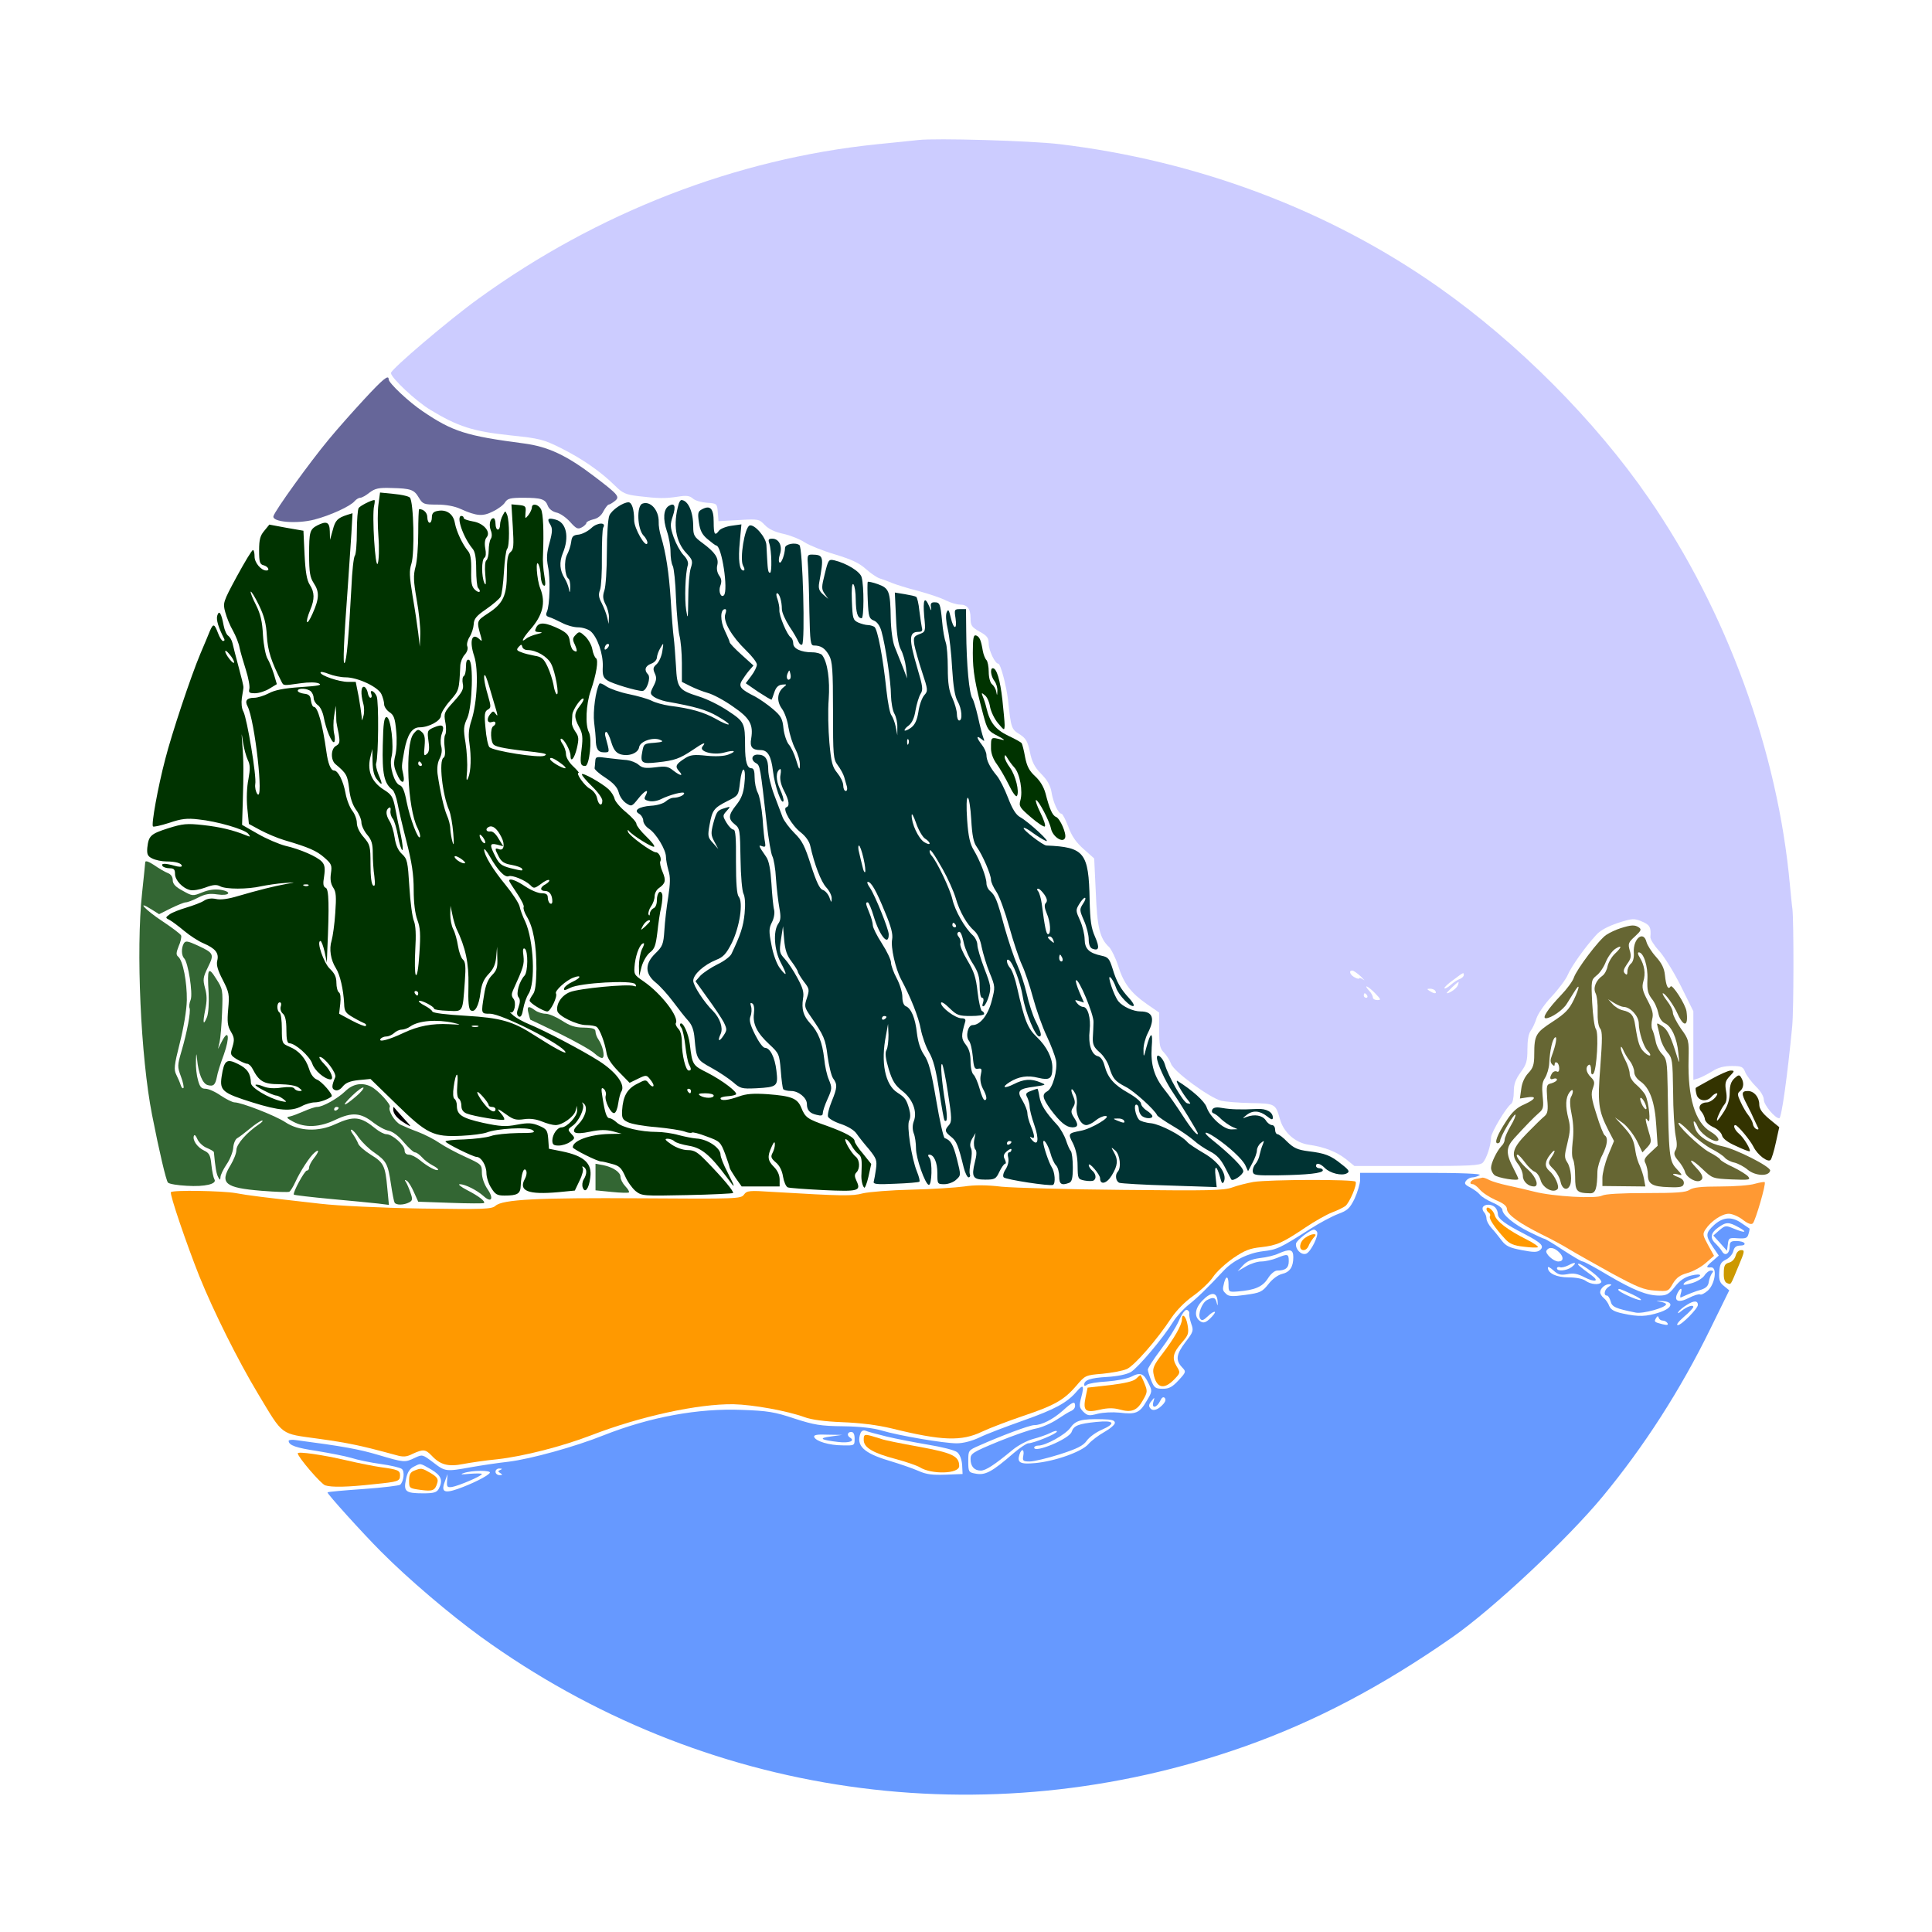 <?xml version="1.0" encoding="UTF-8" standalone="no"?>
<svg
   xmlns:dc="http://purl.org/dc/elements/1.1/"
   xmlns:cc="http://creativecommons.org/ns#"
   xmlns:rdf="http://www.w3.org/1999/02/22-rdf-syntax-ns#"
   xmlns:svg="http://www.w3.org/2000/svg"
   xmlns="http://www.w3.org/2000/svg"
   xmlns:sodipodi="http://sodipodi.sourceforge.net/DTD/sodipodi-0.dtd"
   xmlns:inkscape="http://www.inkscape.org/namespaces/inkscape"
   version="1.0"
   width="850pt"
   height="850pt"
   viewBox="0 0 850 850"
   preserveAspectRatio="xMidYMid meet"
   id="svg2"
   inkscape:version="0.91 r13725"
   sodipodi:docname="Scenery_20170421_211.svg">
  <defs
     id="defs58" />
  <sodipodi:namedview
     pagecolor="#ffffff"
     bordercolor="#666666"
     borderopacity="1"
     objecttolerance="10"
     gridtolerance="10"
     guidetolerance="10"
     inkscape:pageopacity="0"
     inkscape:pageshadow="2"
     inkscape:window-width="1920"
     inkscape:window-height="979"
     id="namedview56"
     showgrid="false"
     inkscape:zoom="1.2564872"
     inkscape:cx="515.59864"
     inkscape:cy="617.19887"
     inkscape:window-x="0"
     inkscape:window-y="1"
     inkscape:window-maximized="1"
     inkscape:current-layer="svg2" />
  <g
     transform="translate(0,850) scale(0.1,-0.1)"
     fill="#000000"
     stroke="none"
     id="g6">
    <path
       d="M0 4250 l0 -4250 4250 0 4250 0 0 4250 0 4250 -4250 0 -4250 0 0 -4250z m4725 3661 c989 -134 1845 -627 2459 -1415 118 -151 229 -325 344 -536 45 -84 144 -305 187 -420 112 -297 186 -631 220 -988 7 -76 7 -540 1 -597 -3 -22 -8 -65 -11 -95 -21 -213 -60 -422 -116 -622 -26 -94 -46 -153 -126 -373 -26 -70 -168 -359 -228 -461 -89 -152 -215 -337 -311 -459 -113 -142 -447 -476 -589 -589 -510 -405 -1137 -677 -1766 -765 -775 -109 -1535 16 -2214 364 -1002 513 -1702 1429 -1939 2535 -14 63 -32 169 -41 235 -9 66 -18 134 -21 150 -11 55 -13 599 -3 685 48 435 111 702 246 1043 497 1261 1666 2161 3003 2312 74 8 153 17 175 19 22 2 159 3 305 1 204 -2 302 -8 425 -24z"
       id="path8"
       style="fill:none" />
    <path
       d="M4040 7884 c-19 -2 -102 -11 -185 -19 -618 -64 -1227 -300 -1750 -679 -128 -92 -385 -311 -385 -327 0 -21 110 -124 173 -162 122 -74 189 -95 349 -112 133 -14 149 -18 227 -57 92 -46 173 -102 236 -164 34 -34 47 -40 105 -47 85 -10 115 -11 173 -2 37 6 51 4 65 -8 9 -9 37 -17 62 -19 44 -3 45 -3 48 -42 l3 -39 89 5 c86 5 89 5 115 -22 17 -18 45 -31 83 -39 31 -7 73 -24 92 -37 20 -13 79 -37 133 -53 73 -22 107 -38 136 -64 21 -19 49 -38 62 -42 13 -4 38 -13 54 -20 17 -7 68 -23 115 -35 47 -13 102 -31 122 -42 21 -10 48 -18 61 -18 33 0 47 -18 47 -60 0 -32 5 -39 40 -59 33 -18 40 -28 40 -53 0 -30 28 -88 42 -88 10 0 35 -94 43 -160 13 -124 15 -128 50 -150 28 -18 36 -30 46 -78 9 -44 20 -66 49 -96 27 -27 41 -51 46 -80 7 -46 30 -96 44 -96 5 0 18 -26 30 -57 15 -42 35 -70 68 -99 l46 -41 7 -149 c6 -155 18 -204 59 -241 10 -11 28 -47 39 -81 24 -78 56 -120 126 -169 l55 -38 0 -77 c0 -66 3 -81 21 -99 11 -11 25 -33 31 -49 11 -34 170 -150 221 -163 17 -4 76 -9 130 -10 107 -2 109 -3 128 -70 16 -59 67 -104 125 -113 71 -10 124 -31 166 -64 l37 -30 275 0 c233 0 277 2 290 15 16 17 36 77 36 111 0 21 69 136 89 148 6 4 11 27 11 52 0 33 7 54 30 86 26 35 30 50 30 103 0 39 5 68 15 81 8 10 19 35 25 54 6 19 35 62 66 95 31 33 63 76 71 95 16 38 78 125 126 177 19 21 52 38 97 53 62 20 70 20 103 6 35 -14 42 -26 38 -68 -1 -10 16 -37 38 -61 22 -24 65 -93 96 -155 l55 -111 0 -151 0 -151 23 7 c12 4 39 18 59 30 26 17 52 24 87 24 44 0 50 -3 60 -29 7 -15 28 -43 47 -62 20 -19 34 -43 34 -57 0 -23 49 -82 68 -82 10 0 36 187 57 405 7 69 7 462 1 515 -3 19 -7 67 -11 105 -53 589 -278 1206 -622 1704 -234 340 -576 683 -923 927 -481 339 -1060 557 -1670 630 -127 15 -543 27 -620 18z m1947 -3680 c15 -15 20 -21 11 -14 -10 7 -18 9 -18 6 0 -4 -9 -2 -20 4 -21 11 -27 30 -11 30 6 0 23 -12 38 -26z m453 6 c0 -6 -8 -13 -17 -17 -10 -3 -28 -15 -40 -26 -13 -11 -25 -18 -28 -15 -3 2 14 19 38 36 48 36 47 35 47 22z m-26 -45 c-6 -14 -35 -35 -49 -35 -5 0 46 49 52 50 1 0 0 -7 -3 -15z m-364 -35 c26 -27 27 -30 10 -30 -11 0 -20 5 -20 12 0 6 -7 20 -17 30 -27 30 -4 20 27 -12z m265 10 c8 -13 -5 -13 -25 0 -13 8 -13 10 2 10 9 0 20 -4 23 -10z m-300 -20 c3 -5 1 -10 -4 -10 -6 0 -11 5 -11 10 0 6 2 10 4 10 3 0 8 -4 11 -10z"
       id="path10"
       style="fill:#ccccff" />
    <path
       d="M1602 6743 c-50 -54 -121 -134 -157 -178 -80 -96 -236 -312 -242 -336 -7 -26 103 -35 180 -15 70 18 159 59 177 81 7 8 18 15 25 15 7 0 25 10 41 23 24 18 40 22 96 20 86 -2 100 -7 121 -43 17 -28 22 -30 80 -30 39 0 77 -7 103 -19 71 -32 98 -34 143 -11 23 11 47 29 53 40 11 17 24 20 80 20 80 0 97 -6 108 -35 5 -14 21 -26 38 -30 16 -3 43 -22 60 -41 27 -30 34 -34 52 -24 11 6 20 15 20 20 0 4 14 11 30 15 20 4 36 17 45 36 9 16 19 29 23 29 4 0 16 7 26 15 25 19 17 28 -88 108 -123 94 -205 132 -311 146 -253 33 -314 52 -446 142 -60 40 -149 124 -149 140 0 22 -24 3 -108 -88z"
       id="path12"
       style="fill:#666699" />
    <path
       d="M1665 6281 c-4 -28 -4 -93 0 -143 4 -51 2 -104 -3 -117 -11 -29 -26 213 -16 254 3 14 4 25 1 25 -13 0 -62 -25 -69 -35 -4 -5 -8 -53 -8 -105 0 -53 -4 -100 -9 -105 -5 -6 -12 -68 -15 -140 -12 -221 -21 -323 -30 -332 -8 -8 -4 90 15 347 5 74 12 175 15 223 l5 89 -23 -7 c-43 -14 -53 -24 -64 -67 l-12 -43 -1 38 c-1 40 -14 46 -54 26 -34 -18 -37 -28 -37 -129 0 -78 4 -100 20 -125 26 -39 25 -68 -5 -135 -26 -59 -35 -44 -10 17 20 47 19 78 -2 110 -13 20 -19 55 -23 132 l-5 106 -75 13 -75 14 -22 -27 c-18 -21 -23 -38 -23 -86 0 -52 3 -62 20 -66 19 -5 29 -23 12 -23 -23 0 -52 34 -52 61 0 16 -3 29 -7 29 -5 0 -36 -52 -71 -116 -61 -113 -62 -117 -51 -157 6 -23 21 -60 34 -82 12 -22 26 -56 29 -75 4 -19 17 -63 28 -98 11 -35 18 -72 15 -83 -4 -16 0 -19 25 -19 17 0 45 9 63 20 l33 20 -13 44 c-8 25 -20 55 -28 68 -8 13 -17 58 -20 103 -3 61 -11 94 -31 134 -15 29 -25 55 -23 58 3 2 19 -24 36 -59 23 -47 32 -81 35 -135 4 -66 19 -113 65 -203 9 -17 6 -17 84 -6 35 5 67 5 80 -1 16 -7 -3 -11 -81 -16 -73 -5 -113 -13 -139 -27 -21 -11 -50 -20 -65 -20 -32 0 -42 -13 -29 -37 32 -61 73 -426 43 -386 -7 10 -11 29 -9 43 7 32 -36 288 -52 319 -8 14 -10 38 -7 60 3 20 7 41 7 46 1 6 -9 46 -21 90 -12 44 -24 91 -27 105 -3 14 -12 28 -19 33 -7 4 -16 24 -20 45 -10 54 -20 70 -28 44 -6 -18 5 -53 31 -104 2 -5 0 -8 -6 -8 -5 0 -15 16 -22 35 -16 42 -21 43 -36 8 -6 -16 -25 -60 -41 -98 -43 -102 -127 -355 -155 -465 -33 -126 -62 -288 -54 -296 3 -3 35 4 72 16 53 18 78 21 128 15 81 -8 204 -44 219 -63 11 -14 10 -15 -7 -8 -58 24 -118 38 -191 46 -72 8 -90 6 -154 -14 -78 -25 -86 -33 -92 -86 -2 -28 1 -37 22 -47 14 -7 42 -13 62 -13 41 0 68 -8 68 -20 0 -5 -15 -4 -32 1 -42 12 -61 11 -53 -1 3 -5 17 -10 31 -10 19 0 24 -5 24 -25 0 -27 33 -63 67 -71 12 -3 42 2 66 11 34 13 50 14 65 6 25 -14 122 -14 182 0 25 5 70 12 100 14 54 4 54 4 10 -4 -55 -10 -123 -27 -212 -53 -43 -13 -77 -18 -98 -13 -20 4 -38 2 -53 -8 -12 -8 -47 -21 -77 -30 -30 -9 -64 -22 -74 -30 -19 -14 -19 -15 1 -25 11 -6 40 -28 64 -48 24 -20 62 -45 84 -54 53 -23 69 -43 61 -76 -5 -19 2 -43 24 -85 28 -55 30 -64 24 -128 -5 -57 -3 -75 12 -100 15 -25 16 -36 7 -66 -11 -35 -10 -37 20 -56 18 -10 37 -19 44 -19 7 0 18 -10 24 -22 29 -56 49 -68 118 -68 42 -1 73 -6 85 -15 17 -13 17 -15 4 -15 -9 0 -20 5 -23 11 -5 7 -25 8 -57 4 -31 -5 -60 -3 -79 5 -16 7 -32 10 -35 7 -5 -5 76 -47 92 -47 6 0 19 -7 30 -15 18 -14 17 -15 -11 -9 -54 13 -130 58 -131 79 -1 42 -16 64 -57 84 -50 25 -61 17 -72 -56 -9 -61 4 -72 135 -113 118 -37 170 -41 217 -17 18 10 44 17 58 17 22 0 58 13 74 26 8 7 -43 66 -64 74 -14 5 -28 23 -35 47 -15 47 -45 81 -87 98 -32 14 -33 15 -33 79 0 36 -4 68 -10 71 -13 8 -13 45 1 45 6 0 8 -8 4 -19 -3 -10 1 -24 10 -31 10 -9 15 -31 15 -71 0 -42 4 -59 13 -59 26 0 90 -57 101 -90 9 -29 53 -67 79 -69 18 -2 4 36 -25 66 -18 18 -27 33 -21 33 20 0 75 -71 68 -89 -16 -38 -17 -51 -1 -57 10 -4 23 2 34 16 13 16 32 24 70 28 l52 5 113 -110 c135 -132 163 -146 288 -140 46 2 95 9 109 14 44 18 183 26 203 11 15 -11 5 -13 -65 -13 -46 -1 -99 -6 -118 -13 -20 -7 -72 -13 -118 -15 -45 -1 -82 -5 -82 -9 0 -8 122 -68 137 -68 20 0 43 -38 43 -70 0 -18 9 -48 21 -66 18 -29 26 -34 59 -34 57 0 70 8 71 44 2 49 13 83 23 67 5 -7 3 -23 -5 -38 -29 -53 15 -70 148 -58 l72 7 21 44 c12 24 18 49 14 55 -4 8 -3 9 4 5 15 -9 15 -31 0 -55 -6 -10 -8 -26 -4 -36 10 -27 27 -5 33 44 9 63 -27 96 -127 116 l-55 11 -3 43 c-3 38 -7 44 -40 58 -31 13 -48 14 -97 5 -51 -10 -74 -8 -150 8 -93 21 -115 35 -115 76 0 13 -5 26 -10 29 -7 4 -8 25 -4 53 9 67 22 73 16 9 -3 -34 0 -57 7 -61 6 -4 11 -18 11 -32 0 -16 8 -27 23 -33 33 -13 159 -33 165 -27 3 3 -3 15 -13 26 -24 27 -16 25 25 -5 29 -21 42 -24 76 -19 27 4 53 0 78 -10 21 -9 48 -16 60 -16 30 0 80 36 88 62 l6 23 1 -22 c1 -24 -45 -73 -68 -73 -19 0 -40 -30 -41 -57 0 -19 6 -23 28 -23 15 0 38 7 50 16 22 15 23 17 6 35 -17 19 -17 20 5 36 27 18 55 78 45 96 -5 9 -4 9 6 0 17 -16 5 -59 -26 -90 -37 -36 -19 -47 52 -32 43 9 70 9 99 2 l40 -11 -55 -1 c-86 -2 -161 -30 -160 -59 1 -8 110 -63 125 -62 6 0 27 -5 48 -11 32 -8 41 -18 57 -53 10 -24 31 -53 46 -66 28 -22 33 -22 226 -18 109 2 200 7 203 9 5 6 -42 63 -117 140 -39 40 -53 49 -82 49 -21 0 -50 10 -72 25 -28 19 -32 25 -17 25 10 0 24 -5 30 -11 7 -7 35 -15 64 -20 55 -9 92 -39 167 -139 39 -54 40 -51 2 24 -17 32 -30 66 -30 76 0 30 -58 69 -107 71 -15 1 -50 8 -77 15 -27 8 -71 14 -97 14 -69 0 -151 19 -175 41 -11 10 -25 19 -31 19 -14 0 -21 21 -32 90 -7 42 -6 48 6 39 7 -7 11 -19 8 -29 -7 -21 23 -82 38 -77 7 2 14 21 17 43 3 21 9 45 14 52 18 30 -23 85 -97 133 -75 48 -243 136 -312 164 -22 9 -51 25 -65 36 -14 12 -20 18 -14 15 17 -8 27 43 13 60 -9 11 -9 21 -2 37 46 101 50 114 46 151 -4 27 -2 37 6 32 15 -10 14 -101 -1 -118 -23 -24 -39 -80 -27 -95 8 -9 8 -22 0 -45 -9 -24 -8 -33 1 -40 9 -5 15 4 20 34 4 22 14 51 23 65 32 48 23 236 -14 318 -11 22 -22 52 -25 67 -3 14 -31 57 -62 95 -56 68 -94 131 -94 155 0 7 12 -7 26 -32 34 -59 65 -92 82 -85 16 6 72 -17 95 -39 15 -16 18 -16 47 5 16 13 32 20 36 17 3 -4 -4 -11 -15 -18 -26 -13 -27 -30 -2 -30 19 0 31 -18 31 -46 0 -9 -4 -12 -10 -9 -5 3 -10 15 -10 26 0 14 -7 19 -27 19 -16 0 -48 14 -72 30 -40 27 -71 38 -71 25 0 -3 16 -28 35 -56 19 -28 32 -55 29 -60 -3 -5 3 -24 14 -42 28 -46 42 -123 42 -230 -1 -65 -5 -98 -15 -111 -8 -11 -15 -24 -15 -28 0 -11 61 -48 78 -48 14 0 46 66 38 79 -7 11 44 58 77 70 37 14 34 -1 -5 -19 -18 -8 -34 -21 -36 -28 -3 -11 3 -10 27 2 42 22 274 35 286 16 6 -9 4 -12 -6 -8 -27 10 -244 -11 -282 -27 -37 -15 -61 -52 -55 -83 4 -22 86 -62 127 -62 20 0 41 -4 46 -8 14 -10 36 -70 43 -112 3 -24 20 -50 53 -84 l49 -50 37 18 c37 18 38 17 55 -5 10 -12 16 -25 12 -28 -3 -3 -12 2 -19 12 -13 18 -15 18 -53 -2 -43 -22 -61 -54 -65 -116 -2 -34 2 -41 25 -52 15 -8 71 -18 125 -22 54 -5 110 -14 124 -19 15 -6 30 -8 33 -5 3 3 32 -4 65 -17 58 -21 61 -24 81 -76 11 -30 20 -58 20 -61 0 -4 12 -24 26 -45 l27 -38 83 0 84 0 0 30 c0 20 -9 40 -25 56 -28 28 -30 46 -10 89 9 21 14 24 14 12 1 -10 -4 -28 -10 -39 -9 -17 -7 -24 14 -42 16 -13 28 -36 32 -63 4 -23 13 -44 21 -47 7 -3 78 -8 157 -12 155 -7 166 -4 145 41 -9 19 -9 28 0 37 16 16 15 53 -2 68 -23 18 -58 82 -44 78 7 -3 18 -15 25 -29 7 -13 20 -29 29 -36 15 -11 17 -24 14 -88 -2 -24 4 -52 12 -60 3 -4 12 18 19 49 l12 55 -36 45 c-21 24 -37 49 -37 55 0 16 -38 37 -120 67 -89 31 -97 37 -115 81 -17 41 -43 51 -148 59 -62 4 -93 2 -126 -10 -47 -17 -81 -21 -81 -8 0 4 14 8 31 9 18 1 34 5 37 8 9 9 -59 61 -125 95 -66 33 -67 34 -78 125 -6 49 -31 102 -42 91 -3 -3 -1 -11 5 -18 5 -7 13 -42 17 -78 4 -36 11 -73 16 -82 11 -21 11 -28 -1 -28 -13 0 -30 67 -30 122 0 29 -6 53 -16 62 -8 9 -13 19 -11 24 17 26 -64 131 -141 184 -44 30 -44 31 -39 79 6 46 24 89 39 89 4 0 0 -12 -8 -27 -7 -16 -13 -48 -13 -73 l1 -45 11 43 c7 24 23 51 37 62 20 15 25 31 32 87 4 37 11 88 17 112 5 25 7 51 4 58 -8 21 -23 4 -23 -28 0 -17 -6 -32 -15 -35 -8 -4 -15 -14 -16 -23 0 -10 -3 -11 -6 -4 -2 7 3 23 11 35 9 12 16 32 16 45 0 12 8 28 18 35 30 21 33 34 17 72 -9 20 -13 41 -10 46 7 12 -5 40 -19 40 -18 0 -119 74 -123 90 -3 9 -1 11 4 4 15 -19 105 -75 111 -69 4 3 -13 24 -36 46 -23 22 -42 47 -42 54 0 8 -20 30 -45 51 -25 20 -48 47 -51 59 -3 13 -15 32 -27 43 -31 28 -117 76 -117 65 0 -5 20 -29 45 -53 25 -24 45 -52 45 -62 0 -28 -17 -21 -23 10 -3 16 -17 34 -32 42 -24 13 -64 70 -49 70 3 0 -8 13 -25 29 -18 17 -31 39 -31 53 0 13 -7 34 -16 46 -8 12 -10 22 -5 22 12 0 41 -52 41 -75 0 -32 17 -13 28 33 9 40 9 51 -6 72 -10 14 -17 32 -16 40 0 8 2 25 2 36 2 23 41 78 49 70 3 -3 -4 -17 -16 -32 -26 -33 -26 -50 -3 -93 15 -27 17 -45 11 -95 -8 -65 -6 -76 16 -76 18 0 31 119 16 148 -17 32 -13 123 8 183 25 73 35 135 23 143 -5 3 -13 21 -16 39 -3 19 -18 44 -31 57 -24 22 -27 23 -42 7 -14 -14 -15 -21 -4 -43 13 -30 11 -37 -7 -25 -6 4 -13 22 -15 39 -3 26 -12 36 -41 52 -63 31 -93 35 -106 11 -9 -18 -8 -21 12 -22 17 -1 15 -3 -9 -9 -18 -4 -40 -13 -48 -20 -26 -21 -16 1 16 38 57 64 71 120 46 183 -16 39 -22 138 -7 104 5 -11 9 -34 9 -52 1 -17 6 -35 13 -39 8 -5 9 6 3 42 -5 27 -8 69 -6 94 4 101 1 181 -9 200 -12 22 -40 27 -40 7 0 -7 -7 -22 -15 -33 -15 -18 -15 -18 -13 11 3 27 0 30 -29 33 l-33 3 6 -98 c5 -83 4 -101 -10 -112 -12 -10 -16 -32 -16 -92 0 -99 -16 -134 -82 -177 -53 -35 -52 -33 -31 -107 4 -16 3 -18 -8 -7 -33 31 -45 -8 -23 -74 20 -59 14 -205 -12 -284 -12 -36 -14 -64 -9 -98 9 -62 7 -125 -5 -154 -8 -18 -9 -11 -5 31 2 30 -1 86 -7 123 -10 60 -9 73 8 109 22 51 28 249 7 256 -9 3 -13 -7 -13 -31 0 -19 -4 -38 -10 -41 -5 -3 -7 -18 -4 -33 5 -23 -2 -37 -39 -78 -43 -47 -45 -52 -38 -91 5 -23 4 -48 0 -55 -5 -7 -6 -32 -3 -54 4 -26 2 -44 -5 -48 -21 -13 -5 -162 25 -231 7 -17 15 -62 18 -100 4 -47 3 -60 -3 -40 -5 17 -9 43 -10 58 0 16 -7 43 -15 60 -13 31 -29 101 -41 182 -3 26 0 50 9 67 9 18 12 37 7 55 -4 15 -3 40 3 55 13 36 4 44 -34 28 -30 -13 -31 -15 -25 -60 5 -34 3 -50 -8 -58 -12 -10 -13 -5 -9 36 3 37 0 51 -13 62 -15 13 -19 12 -36 -9 -38 -47 -26 -329 18 -414 8 -16 13 -33 11 -39 -7 -19 -45 83 -59 154 -9 48 -18 69 -30 73 -24 8 -47 83 -37 123 13 47 -3 177 -21 177 -11 0 -15 -26 -17 -124 -3 -126 6 -169 43 -196 7 -6 17 -33 22 -60 5 -28 23 -104 40 -170 23 -90 31 -142 31 -210 0 -58 6 -104 16 -132 13 -34 15 -62 9 -149 -4 -64 -10 -101 -16 -93 -4 7 -5 57 -2 111 4 65 2 106 -6 126 -7 16 -16 83 -20 150 -7 112 -9 123 -33 145 -17 16 -27 39 -32 73 -4 27 -14 59 -22 71 -17 27 -18 49 -3 59 6 4 9 -1 7 -13 -2 -11 3 -27 10 -35 7 -9 17 -43 23 -77 6 -34 15 -61 19 -61 4 0 1 28 -6 63 -8 34 -19 88 -25 120 -10 52 -16 61 -51 83 -52 33 -72 80 -60 137 l10 42 1 -56 c1 -41 7 -64 21 -80 23 -29 25 -23 5 24 -8 20 -13 42 -10 49 10 29 12 273 2 295 -11 25 -33 32 -23 8 3 -8 1 -15 -4 -15 -5 0 -10 10 -12 22 -2 12 -9 23 -15 26 -15 4 -17 -29 -5 -73 5 -17 5 -41 1 -55 -7 -24 -7 -24 -8 -2 -1 12 -7 52 -13 87 l-13 65 -34 0 c-40 0 -121 28 -121 41 0 5 16 2 36 -6 20 -8 53 -15 74 -15 54 0 143 -42 158 -74 7 -15 12 -35 12 -45 0 -10 11 -26 23 -34 20 -13 25 -27 30 -83 4 -37 2 -85 -4 -108 -8 -32 -7 -49 6 -78 19 -48 39 -51 29 -5 -8 36 -8 33 5 106 13 69 34 101 67 101 41 0 94 29 94 52 0 11 18 40 40 65 40 46 40 46 45 155 1 15 9 36 19 47 11 12 16 27 12 37 -4 9 1 28 10 42 9 14 17 39 18 55 1 24 11 37 55 67 29 20 58 45 63 54 6 10 12 59 15 109 3 51 9 96 14 102 11 11 11 122 0 150 -8 19 -8 19 -19 -2 -7 -12 -12 -31 -12 -42 0 -12 -4 -21 -10 -21 -5 0 -10 11 -10 25 0 14 -4 25 -9 25 -15 0 -21 -29 -12 -53 6 -14 6 -30 0 -38 -5 -8 -9 -31 -9 -51 0 -20 -5 -40 -10 -43 -6 -4 -8 -30 -5 -63 4 -40 3 -51 -4 -37 -13 28 -13 102 0 111 7 4 8 20 4 41 -4 21 -2 40 6 49 20 24 -14 63 -61 70 -22 4 -40 10 -40 15 0 5 -4 9 -10 9 -25 0 8 -95 49 -144 11 -13 16 -39 16 -91 0 -41 4 -77 8 -81 16 -17 6 -26 -12 -10 -16 14 -19 30 -18 86 1 49 -3 74 -15 87 -23 28 -50 84 -57 123 -7 39 -37 60 -76 52 -18 -3 -25 -11 -25 -28 0 -13 -4 -24 -10 -24 -5 0 -10 11 -10 24 0 20 -16 36 -36 36 -2 0 -4 -47 -4 -105 0 -58 -5 -125 -12 -149 -10 -37 -9 -62 5 -143 10 -54 17 -123 16 -153 l-2 -55 -7 60 c-4 33 -15 107 -25 164 -14 86 -15 110 -5 141 15 46 10 274 -7 291 -6 6 -38 13 -71 16 l-60 6 -7 -52z m656 -641 c39 0 88 -29 104 -61 18 -34 37 -141 24 -133 -5 3 -11 21 -14 42 -4 20 -15 56 -26 79 -17 36 -26 43 -57 48 -20 4 -47 10 -60 16 -19 7 -21 11 -10 23 11 12 13 12 16 0 2 -8 12 -14 23 -14z m-1291 -54 c0 -6 -9 0 -20 14 -26 33 -25 52 0 21 11 -13 20 -28 20 -35z m1129 -129 c11 -36 22 -76 26 -88 5 -19 4 -21 -5 -9 -9 13 -12 13 -25 -4 -16 -21 -10 -40 11 -32 16 6 19 -10 4 -19 -14 -9 -12 -71 3 -82 12 -10 61 -19 182 -32 46 -6 55 -9 40 -16 -23 -11 -225 21 -242 38 -6 7 -14 44 -17 84 -6 60 -4 73 10 81 15 8 15 13 0 65 -16 54 -21 95 -11 85 3 -3 14 -35 24 -71z m-791 1 c7 -7 12 -20 12 -29 0 -10 8 -24 18 -31 11 -7 22 -31 26 -52 10 -54 36 -117 46 -111 4 3 5 20 0 38 -4 18 -4 53 0 77 l7 45 2 -37 c0 -21 1 -39 2 -40 0 -2 4 -22 9 -46 6 -36 5 -44 -11 -53 -24 -12 -25 -63 -3 -81 48 -40 53 -49 60 -107 4 -40 15 -72 30 -93 13 -17 24 -43 24 -56 0 -13 11 -37 25 -54 20 -23 25 -41 25 -82 0 -29 3 -75 7 -101 4 -35 3 -46 -5 -41 -8 5 -12 39 -12 93 0 81 -2 87 -30 120 -18 20 -30 45 -30 62 0 16 -9 40 -20 54 -11 14 -25 49 -30 78 -10 54 -33 99 -50 99 -15 0 -27 31 -34 83 -17 121 -38 197 -55 197 -5 0 -11 12 -13 28 -2 21 -9 28 -30 30 -16 2 -28 8 -28 13 0 13 44 11 58 -3z m-278 -301 c11 -22 11 -40 3 -85 -7 -33 -9 -87 -5 -127 l7 -70 50 -27 c28 -15 75 -35 105 -44 109 -32 143 -47 177 -77 32 -28 34 -34 29 -69 -4 -27 -1 -46 10 -63 13 -19 14 -40 9 -112 -3 -48 -11 -103 -16 -121 -12 -37 -4 -86 19 -122 18 -28 33 -94 36 -155 1 -35 6 -42 41 -62 22 -13 45 -24 50 -26 6 -3 7 -7 4 -11 -3 -3 -31 8 -61 24 l-56 30 5 44 c3 26 1 46 -6 50 -6 4 -11 23 -11 42 0 26 -8 42 -29 62 -27 26 -60 122 -41 122 4 0 12 -21 18 -47 l10 -48 2 55 c9 197 7 269 -7 274 -11 5 -13 17 -7 51 5 35 3 50 -10 64 -20 22 -95 55 -161 70 -27 7 -82 30 -120 52 l-70 40 3 97 c4 130 4 186 -2 257 -4 56 -4 57 3 10 4 -27 14 -63 21 -78z m1385 -21 c11 -8 16 -16 12 -16 -16 0 -67 31 -67 41 0 11 21 1 55 -25z m-620 4 c3 -5 1 -10 -4 -10 -6 0 -11 5 -11 10 0 6 2 10 4 10 3 0 8 -4 11 -10z m351 -323 c17 -33 11 -62 -11 -53 -19 7 -19 2 0 -34 11 -21 24 -30 55 -35 22 -4 42 -11 46 -16 7 -12 2 -11 -52 2 -37 10 -48 18 -64 50 -27 52 -26 61 7 53 l27 -7 -21 34 c-12 21 -26 33 -36 31 -20 -3 -23 14 -4 21 16 6 35 -10 53 -46z m-72 -26 c-6 -6 -24 19 -24 34 1 6 7 1 15 -9 8 -11 12 -22 9 -25z m-88 -88 c-7 -7 -46 16 -46 28 0 5 11 2 25 -7 14 -9 24 -19 21 -21z m-689 -99 c-3 -3 -12 -4 -19 -1 -8 3 -5 6 6 6 11 1 17 -2 13 -5z m650 -187 c42 -87 56 -154 54 -253 -2 -72 1 -104 10 -109 18 -12 36 19 43 78 5 38 15 60 36 82 21 22 30 42 33 75 l4 45 1 -49 c2 -41 -2 -55 -23 -76 -18 -18 -29 -45 -35 -86 -14 -85 -14 -84 26 -84 52 0 321 -137 332 -169 3 -10 -52 20 -138 75 -94 61 -148 76 -300 85 -86 5 -146 12 -148 19 -2 6 -17 17 -34 26 -16 8 -28 18 -25 20 7 7 67 -24 67 -34 0 -4 27 -8 60 -9 69 -3 65 -10 75 128 5 68 3 88 -9 98 -7 6 -17 33 -21 59 -4 26 -13 59 -21 74 -8 15 -13 44 -13 65 l1 38 8 -38 c4 -21 12 -48 17 -60z m853 30 c0 -2 -10 -12 -21 -23 -22 -19 -22 -19 -10 4 10 18 31 31 31 19z m-1020 -317 c0 -5 -2 -10 -4 -10 -3 0 -8 5 -11 10 -3 6 -1 10 4 10 6 0 11 -4 11 -10z m155 -130 c37 -9 36 -9 -19 -6 -75 4 -136 -8 -200 -38 -65 -31 -112 -43 -102 -27 4 6 16 11 26 11 10 0 25 7 34 15 8 8 23 15 33 15 10 0 27 6 38 14 37 26 116 32 190 16z m108 -17 c-7 -2 -19 -2 -25 0 -7 3 -2 5 12 5 14 0 19 -2 13 -5z m937 -283 c0 -5 -2 -10 -4 -10 -3 0 -8 5 -11 10 -3 6 -1 10 4 10 6 0 11 -4 11 -10z m-890 -62 c0 -5 7 -8 15 -8 8 0 15 -4 15 -10 0 -12 -11 -13 -25 -2 -18 12 -55 64 -55 76 0 12 49 -44 50 -56z m990 42 c0 -13 -40 -13 -60 0 -11 7 -5 10 23 10 20 0 37 -4 37 -10z"
       id="path14"
       style="fill:#003300" />
    <path
       d="M2986 6283 c-26 -90 -14 -167 35 -218 26 -28 28 -34 18 -65 -6 -19 -11 -80 -11 -135 -1 -88 -2 -94 -9 -50 -8 49 -4 162 7 198 4 12 -3 29 -19 45 -14 15 -33 50 -43 78 -16 46 -16 57 -4 93 15 45 8 61 -18 45 -23 -15 -26 -57 -8 -111 9 -26 16 -66 16 -90 0 -25 4 -53 10 -63 5 -10 12 -73 14 -141 3 -68 10 -142 15 -164 6 -22 11 -77 11 -122 l0 -83 38 -19 c20 -10 55 -24 77 -30 22 -6 71 -32 109 -59 75 -51 91 -79 81 -141 -7 -37 4 -51 41 -51 32 0 47 -26 55 -94 7 -61 38 -151 46 -130 2 6 -5 30 -16 53 -18 41 -18 75 0 87 5 3 6 -8 3 -24 -4 -19 1 -43 15 -70 24 -46 26 -69 10 -74 -18 -6 25 -81 65 -111 21 -17 37 -39 41 -59 18 -81 47 -157 70 -182 14 -15 25 -37 24 -49 0 -20 -2 -19 -10 5 -6 15 -19 30 -30 33 -13 5 -27 34 -51 108 -27 85 -39 109 -73 142 -22 22 -46 54 -52 70 -6 17 -23 60 -37 98 -14 37 -26 87 -26 110 0 48 -13 67 -47 67 -27 0 -31 -25 -6 -38 17 -10 18 -16 46 -263 8 -69 19 -135 25 -146 6 -11 14 -56 16 -99 3 -44 10 -101 15 -129 7 -38 6 -54 -5 -69 -23 -33 -18 -116 11 -171 30 -56 28 -67 -5 -23 -13 18 -29 61 -36 101 -12 60 -11 73 2 99 9 17 13 40 10 54 -4 14 -9 66 -12 117 -4 63 -11 100 -23 117 -34 49 -36 54 -18 47 14 -5 16 -2 13 16 -3 12 -8 60 -11 107 -4 46 -13 97 -21 112 -8 15 -14 45 -14 68 0 28 -4 40 -14 40 -19 0 -28 29 -28 98 0 101 -3 107 -76 155 -37 25 -93 52 -125 62 -92 29 -98 37 -103 135 -3 47 -7 103 -10 125 -3 22 -9 96 -13 165 -8 121 -21 207 -43 280 -6 19 -11 48 -10 64 1 52 -37 94 -72 80 -26 -10 -22 -111 5 -140 12 -12 19 -28 17 -34 -7 -23 -58 65 -58 101 0 48 -10 79 -25 79 -24 0 -74 -34 -84 -58 -6 -13 -11 -85 -11 -161 0 -76 -5 -152 -11 -169 -8 -24 -7 -37 5 -61 9 -16 16 -43 15 -58 l-1 -28 -7 30 c-4 17 -15 44 -24 62 -13 24 -15 38 -7 58 5 14 9 79 8 144 0 65 2 123 6 130 15 24 -26 23 -52 -2 -15 -14 -40 -27 -56 -29 -24 -2 -30 -8 -33 -32 -2 -16 -10 -41 -18 -56 -15 -28 -10 -95 6 -106 5 -3 8 -20 8 -37 -1 -26 -3 -28 -6 -8 -3 14 -11 34 -18 45 -23 37 -25 72 -9 112 30 71 16 136 -32 148 -33 9 -39 3 -23 -22 10 -17 10 -31 -3 -79 -13 -46 -14 -68 -7 -106 11 -51 8 -171 -5 -199 -6 -13 -3 -19 10 -23 11 -3 36 -15 56 -25 20 -11 52 -20 71 -20 19 0 44 -8 55 -17 30 -25 56 -100 54 -155 -2 -39 2 -50 21 -62 21 -14 128 -46 153 -46 19 0 39 59 25 73 -18 18 -13 37 14 47 14 5 25 17 25 27 1 10 7 29 16 43 14 24 14 24 8 -15 -3 -22 -15 -48 -25 -57 -16 -14 -17 -21 -8 -41 9 -19 7 -31 -6 -56 -16 -31 -15 -34 2 -47 10 -7 34 -16 53 -20 129 -23 178 -37 226 -65 30 -17 53 -33 50 -36 -3 -3 -29 8 -58 25 -53 29 -107 45 -203 57 -27 4 -63 14 -78 22 -16 8 -61 21 -100 29 -40 8 -84 24 -99 34 -15 11 -29 16 -31 12 -16 -28 -29 -122 -23 -171 4 -31 7 -63 7 -71 0 -44 10 -60 35 -60 28 0 27 -3 8 68 -4 12 -2 22 3 22 5 0 15 -20 22 -44 10 -33 20 -47 39 -54 37 -12 80 4 84 31 4 26 64 46 94 31 15 -6 8 -9 -27 -12 -45 -3 -47 -5 -53 -38 -10 -51 -3 -56 67 -48 75 8 97 16 154 54 48 33 62 38 44 16 -19 -22 47 -40 95 -27 46 13 58 6 18 -9 -18 -7 -55 -9 -95 -5 -55 6 -72 4 -95 -11 -41 -26 -45 -36 -27 -56 22 -24 7 -23 -25 2 -22 18 -34 20 -79 14 -44 -5 -57 -3 -73 11 -11 10 -35 19 -52 21 -18 1 -57 6 -85 9 -49 7 -53 6 -54 -14 -1 -11 -2 -25 -3 -31 -1 -5 21 -25 48 -42 35 -23 52 -42 58 -64 4 -18 19 -39 33 -48 23 -15 25 -15 52 19 30 38 50 47 34 16 -9 -16 -7 -20 14 -25 14 -4 37 0 53 8 38 19 102 36 102 26 0 -9 -25 -20 -48 -20 -8 0 -23 -7 -33 -16 -10 -9 -39 -18 -65 -19 -54 -4 -79 -21 -51 -36 9 -6 17 -19 17 -29 0 -11 11 -27 25 -36 32 -21 75 -93 75 -124 0 -12 5 -39 11 -60 9 -28 8 -57 -1 -116 -7 -43 -15 -110 -17 -147 -4 -61 -8 -71 -39 -101 -48 -46 -47 -90 1 -129 19 -15 54 -54 77 -85 23 -31 53 -69 66 -83 17 -19 25 -42 28 -80 8 -88 10 -92 74 -127 33 -18 76 -47 95 -63 32 -28 38 -30 102 -27 93 5 97 9 89 77 -7 60 -28 101 -51 101 -8 0 -27 26 -43 58 -22 44 -27 64 -20 81 5 13 6 33 2 44 -4 14 -3 17 6 12 7 -4 10 -22 7 -44 -6 -47 14 -86 68 -136 42 -39 44 -43 50 -114 3 -41 8 -79 11 -83 3 -4 18 -8 35 -8 32 0 69 -30 69 -57 0 -27 12 -41 43 -48 20 -5 27 -4 27 8 0 8 9 36 21 62 20 44 20 50 6 84 -9 20 -18 62 -21 94 -8 70 -26 117 -61 154 -31 34 -39 62 -32 110 5 27 -1 47 -25 91 -17 32 -42 69 -56 84 -23 25 -24 31 -16 85 l9 58 5 -60 c4 -45 12 -69 33 -96 15 -20 27 -40 27 -44 0 -4 12 -24 26 -43 25 -32 26 -36 14 -73 -12 -36 -11 -41 16 -80 59 -85 66 -101 75 -176 6 -42 16 -85 24 -97 20 -27 19 -41 -6 -102 -12 -29 -19 -59 -16 -67 3 -8 28 -23 56 -32 30 -10 59 -27 69 -42 9 -13 34 -45 55 -69 33 -41 36 -49 31 -87 -3 -23 -8 -48 -10 -56 -3 -11 14 -13 95 -9 55 2 103 6 106 9 3 3 -2 23 -11 45 -23 56 -46 202 -34 224 6 11 6 30 0 51 -12 42 -18 50 -52 72 -54 34 -74 133 -50 252 l9 50 2 -48 c0 -27 -3 -57 -9 -67 -7 -13 -4 -37 10 -84 16 -52 28 -71 60 -96 46 -36 67 -92 50 -134 -6 -17 -6 -35 0 -52 6 -14 10 -44 10 -67 0 -43 40 -156 56 -160 14 -3 17 103 3 119 -7 8 -7 14 -1 14 21 0 36 -34 36 -81 0 -48 0 -49 31 -49 17 0 41 9 52 20 21 19 21 19 3 91 -17 66 -27 82 -54 92 -5 2 -22 76 -37 166 -22 129 -33 170 -53 199 -17 25 -27 57 -32 97 -7 65 -25 109 -49 118 -9 4 -15 19 -15 41 0 19 -11 56 -25 82 -14 26 -25 57 -25 69 0 12 -18 50 -40 84 -22 34 -40 70 -40 80 0 10 -7 35 -15 54 -17 42 -18 47 -7 47 4 0 16 -28 26 -62 26 -86 66 -134 66 -79 0 23 -60 171 -82 204 -11 15 -15 27 -10 27 15 0 37 -38 76 -134 27 -64 35 -96 31 -119 -7 -34 15 -130 39 -175 43 -80 78 -169 87 -220 6 -31 22 -77 36 -101 19 -32 31 -78 45 -170 10 -69 21 -127 23 -130 13 -12 14 13 4 75 -16 95 -23 180 -14 172 4 -4 16 -62 26 -129 17 -109 17 -124 4 -139 -20 -22 -19 -29 10 -52 23 -18 31 -37 55 -135 6 -24 16 -43 21 -43 6 0 9 6 6 14 -3 7 -1 32 4 55 5 24 6 49 1 59 -6 11 -4 26 5 42 l15 25 -6 -31 c-3 -17 0 -36 5 -41 7 -7 6 -26 -2 -56 -16 -65 -9 -77 46 -77 42 0 47 3 62 35 9 19 21 35 25 35 5 0 4 8 -1 19 -8 14 -6 23 9 36 12 10 20 13 20 7 0 -7 -5 -12 -10 -12 -6 0 -8 -10 -4 -24 3 -15 -1 -34 -12 -51 -10 -15 -13 -30 -8 -35 10 -10 205 -40 217 -33 12 7 8 57 -6 78 -12 18 -37 92 -37 109 0 21 21 -11 31 -46 6 -23 17 -47 25 -55 8 -8 14 -30 14 -49 0 -34 10 -41 44 -28 12 5 16 21 16 68 0 34 -4 66 -9 72 -5 5 -14 26 -21 47 -7 21 -24 51 -38 67 -53 57 -73 90 -79 125 -3 19 -7 35 -9 35 -1 0 -14 -4 -29 -10 -22 -8 -24 -13 -15 -29 5 -11 10 -29 10 -40 0 -12 9 -48 21 -82 22 -63 16 -96 -12 -63 -9 12 -10 15 -1 10 16 -10 15 7 -3 51 -8 19 -15 44 -15 56 0 11 -10 35 -21 54 -27 43 -19 53 52 62 53 8 53 8 26 19 -41 17 -72 15 -117 -8 -42 -21 -56 -15 -18 9 40 25 79 31 126 19 50 -12 62 -4 62 45 0 43 -25 93 -68 134 -41 39 -54 71 -87 217 -8 38 -22 77 -30 86 -16 18 -21 45 -6 36 18 -12 50 -96 61 -162 11 -68 55 -174 72 -174 13 0 9 18 -16 68 -13 26 -30 80 -39 120 -9 39 -28 97 -42 128 -14 31 -39 106 -56 166 -32 119 -40 138 -63 158 -9 7 -16 22 -16 34 0 27 -29 101 -56 146 -16 26 -24 59 -29 133 -4 59 -3 97 3 97 5 0 12 -43 15 -95 4 -71 10 -102 25 -122 26 -37 62 -121 62 -144 0 -10 11 -34 24 -53 13 -19 38 -88 56 -153 18 -65 43 -140 56 -168 13 -27 35 -93 49 -145 14 -52 41 -128 60 -168 19 -40 37 -88 41 -107 8 -43 -15 -124 -38 -136 -25 -14 -22 -29 14 -80 43 -57 68 -78 96 -79 26 0 28 12 6 45 -12 19 -13 27 -3 43 10 16 10 26 1 48 -15 33 -8 44 8 14 7 -12 10 -36 7 -54 -6 -38 17 -86 42 -86 10 0 28 9 41 20 13 11 32 20 43 20 33 0 -62 -57 -108 -65 -56 -11 -57 -12 -34 -56 13 -27 20 -60 20 -99 1 -56 1 -58 31 -64 16 -3 34 -3 39 0 14 8 11 30 -6 44 -8 7 -15 18 -15 24 1 16 50 -42 50 -58 0 -31 29 -24 51 12 27 44 29 69 10 102 -14 25 -14 25 7 7 20 -19 26 -76 9 -93 -12 -13 -8 -42 8 -48 9 -3 108 -9 222 -12 l206 -7 -5 47 c-6 53 5 50 20 -4 7 -27 11 -31 17 -18 14 33 -24 87 -88 124 -34 20 -66 41 -72 48 -25 30 -119 79 -160 84 -25 2 -49 10 -54 16 -16 19 -24 66 -12 66 6 0 11 -8 11 -18 0 -10 5 -23 12 -30 14 -14 48 -16 48 -3 0 5 -11 16 -25 25 -14 9 -25 23 -25 31 0 8 -25 29 -55 46 -64 36 -91 67 -105 119 -6 24 -17 40 -30 43 -28 7 -43 53 -36 114 6 54 -8 103 -29 103 -7 0 -19 7 -26 16 -12 15 -11 16 8 10 l22 -7 -20 46 c-11 26 -18 49 -15 52 11 11 79 -151 77 -184 0 -18 -2 -49 -3 -69 -1 -30 5 -42 29 -63 17 -14 37 -44 43 -66 16 -51 25 -62 73 -87 35 -17 129 -102 138 -125 2 -4 33 -26 69 -47 36 -21 77 -50 93 -64 15 -14 46 -35 69 -47 30 -15 48 -34 67 -70 14 -28 27 -52 28 -54 7 -11 53 21 53 36 0 17 -57 74 -138 139 -44 35 -34 42 14 10 59 -39 123 -98 134 -125 l11 -24 19 36 c11 20 20 45 20 56 0 10 8 25 17 32 15 12 16 12 9 -6 -5 -11 -11 -31 -14 -45 -2 -14 -11 -33 -19 -42 -8 -9 -13 -24 -11 -34 3 -15 17 -16 113 -15 126 2 195 9 195 22 0 5 -7 9 -15 9 -8 0 -15 5 -15 10 0 16 18 12 39 -9 23 -23 75 -36 97 -23 13 7 10 14 -24 40 -48 39 -72 48 -146 57 -47 6 -64 14 -92 41 -18 19 -38 34 -44 34 -5 0 -10 9 -10 20 0 11 -6 20 -14 20 -7 0 -20 9 -27 21 -15 22 -49 28 -84 15 -20 -8 -20 -7 -1 8 27 22 58 20 90 -5 20 -16 26 -17 26 -6 0 24 -28 40 -68 38 -74 -4 -118 -2 -153 4 -25 5 -39 3 -45 -6 -4 -8 -2 -15 5 -17 8 -3 23 -14 34 -26 12 -11 33 -26 47 -33 l25 -11 -27 -1 c-33 -1 -94 53 -109 97 -9 27 -63 75 -128 116 -15 9 20 -54 47 -86 12 -15 12 -16 -5 -12 -18 5 -84 120 -98 171 -8 28 -35 52 -35 30 0 -23 36 -103 68 -150 35 -51 112 -177 112 -184 0 -14 -28 19 -68 81 -25 39 -60 89 -78 111 -46 57 -62 111 -57 187 6 71 -4 71 -23 1 -12 -47 -13 -47 -13 -13 -1 20 8 53 19 75 33 64 22 95 -32 95 -32 0 -78 21 -97 44 -20 24 -52 120 -36 106 8 -6 19 -27 25 -45 11 -34 67 -91 78 -80 3 3 -6 18 -20 33 -38 41 -56 73 -73 130 -14 44 -19 51 -48 57 -56 12 -74 30 -75 72 0 21 -9 58 -20 83 -19 42 -20 46 -4 72 9 15 20 28 25 28 5 0 2 -12 -8 -26 -16 -25 -16 -28 4 -74 12 -27 21 -64 21 -83 0 -23 6 -37 16 -41 29 -11 33 4 12 52 -17 38 -22 70 -24 163 -4 208 -23 232 -190 239 -15 0 -107 71 -100 77 2 3 20 -6 38 -20 18 -13 44 -30 58 -36 32 -15 -75 84 -112 104 -18 10 -34 35 -53 85 -15 39 -37 83 -50 98 -30 36 -45 67 -45 90 0 11 -9 31 -20 45 -24 31 -26 44 -3 26 15 -12 16 -12 9 6 -4 11 -15 52 -23 90 -9 39 -20 75 -24 81 -15 18 -27 151 -28 297 l-1 97 -26 0 c-25 0 -26 -2 -20 -40 8 -53 -9 -51 -21 3 -8 34 -11 39 -18 23 -5 -11 -3 -42 5 -75 7 -31 16 -108 19 -171 5 -80 12 -124 24 -145 19 -33 23 -85 7 -85 -5 0 -10 12 -10 28 0 15 -9 47 -20 71 -15 32 -20 65 -20 131 0 49 -4 100 -9 113 -5 13 -13 55 -16 93 -8 80 -10 84 -35 84 -13 0 -17 -6 -14 -22 3 -18 1 -17 -8 5 -20 46 -28 30 -22 -43 7 -69 6 -70 -21 -80 -25 -10 -27 -14 -22 -48 4 -20 19 -74 34 -119 26 -78 26 -83 10 -101 -10 -11 -22 -43 -26 -72 -6 -38 -15 -58 -32 -71 -13 -10 -26 -15 -29 -13 -2 3 5 13 18 22 15 12 25 34 30 67 5 28 15 60 22 72 12 18 10 32 -13 110 -39 132 -39 163 4 163 15 0 19 5 15 18 -2 9 -7 43 -11 74 -3 32 -10 60 -14 62 -4 3 -27 8 -51 12 l-43 7 5 -109 c3 -75 10 -119 21 -141 10 -18 20 -54 23 -80 l5 -48 -19 50 c-11 28 -27 68 -36 90 -9 23 -16 75 -17 125 -2 119 -7 132 -57 150 -22 8 -43 12 -44 10 -2 -3 -2 -40 0 -83 3 -70 6 -79 26 -87 14 -5 27 -22 34 -47 17 -59 42 -222 42 -283 1 -30 7 -66 15 -80 8 -14 14 -41 13 -60 l0 -35 -7 37 c-4 20 -13 43 -19 51 -7 8 -16 57 -22 110 -15 144 -39 270 -53 279 -6 4 -20 8 -29 8 -9 0 -28 5 -42 11 -23 11 -25 17 -28 95 -2 53 0 80 7 73 5 -5 10 -35 10 -67 1 -58 8 -82 26 -82 10 0 11 141 0 180 -6 25 -66 62 -121 75 -24 5 -26 2 -41 -59 -15 -59 -15 -68 -1 -88 l16 -23 -23 20 c-17 15 -21 27 -17 50 21 117 20 124 -31 125 -21 0 -22 -3 -18 -52 2 -29 5 -119 6 -200 3 -133 5 -148 20 -148 31 0 49 -12 67 -44 14 -26 17 -62 17 -243 0 -199 1 -213 21 -240 12 -16 24 -38 28 -51 3 -12 9 -31 12 -42 3 -11 1 -20 -5 -20 -6 0 -11 11 -11 24 0 14 -12 38 -26 55 -22 27 -27 46 -35 134 -5 56 -7 142 -3 190 6 86 -5 164 -29 195 -5 6 -24 12 -43 12 -49 0 -84 16 -84 39 0 11 -5 23 -11 27 -16 10 -52 96 -50 120 1 11 -3 32 -8 47 -6 15 -7 27 -2 27 10 0 21 -35 21 -70 0 -14 15 -48 33 -76 19 -28 36 -58 40 -68 4 -9 11 -15 16 -12 14 9 3 429 -12 438 -19 13 -62 4 -63 -12 -1 -29 -16 -70 -24 -65 -5 3 -4 19 1 35 13 36 -3 70 -33 70 -17 0 -19 -4 -13 -22 10 -31 12 -128 3 -128 -8 0 -10 10 -13 65 -1 17 -2 42 -3 57 -2 35 -53 93 -74 86 -22 -9 -44 -147 -29 -176 8 -14 8 -22 2 -22 -18 0 -24 47 -16 127 l7 76 -43 -6 c-24 -3 -48 -13 -55 -21 -19 -26 -24 -18 -24 38 0 59 -15 75 -52 55 -17 -9 -19 -17 -13 -57 5 -36 14 -54 38 -74 18 -15 35 -28 38 -28 25 -1 54 -198 34 -219 -13 -13 -25 17 -16 41 7 19 6 31 -5 46 -9 13 -12 31 -8 46 7 31 -10 56 -64 96 -38 28 -42 34 -42 74 0 65 -23 115 -52 116 -4 0 -9 -8 -12 -17z m205 -485 c-11 -31 28 -98 91 -159 26 -25 48 -53 48 -63 0 -9 -11 -32 -25 -50 l-24 -32 55 -38 c31 -20 57 -36 59 -34 1 2 7 17 12 33 7 21 17 31 34 33 22 2 22 1 7 -11 -29 -23 -32 -62 -8 -95 12 -16 25 -53 29 -83 5 -30 18 -72 30 -94 11 -21 21 -53 20 -70 0 -26 -3 -23 -16 20 -8 28 -23 59 -33 70 -9 11 -20 43 -23 70 -4 43 -11 55 -46 85 -22 19 -58 44 -78 55 -64 32 -74 44 -60 69 7 11 21 32 32 45 l20 23 -52 47 c-29 26 -53 51 -53 56 0 4 -10 27 -21 50 -21 43 -21 95 1 95 6 0 6 -9 1 -22z m-519 -150 c-7 -7 -12 -8 -12 -2 0 14 12 26 19 19 2 -3 -1 -11 -7 -17z m804 -135 c-11 -11 -19 6 -11 24 8 17 8 17 12 0 3 -10 2 -21 -1 -24z m521 -285 c-3 -8 -6 -5 -6 6 -1 11 2 17 5 13 3 -3 4 -12 1 -19z m-722 -177 c-4 -41 -14 -66 -36 -93 -35 -44 -36 -61 -6 -85 22 -17 23 -25 25 -151 1 -76 7 -142 13 -154 7 -14 9 -45 5 -87 -6 -58 -17 -92 -58 -178 -6 -12 -34 -33 -62 -46 -28 -14 -61 -36 -74 -49 l-22 -25 53 -74 c30 -41 62 -89 71 -106 15 -31 15 -35 0 -58 -20 -31 -29 -27 -13 7 11 26 -3 68 -34 100 -39 38 -87 112 -87 133 0 28 47 70 101 92 31 12 44 26 69 75 34 70 51 178 30 203 -8 10 -12 57 -12 155 1 104 -2 140 -11 140 -7 0 -21 14 -31 31 -17 29 -17 31 1 51 18 20 18 21 -7 13 -34 -10 -37 -14 -52 -68 -11 -43 -10 -52 5 -80 l17 -32 -24 27 c-22 24 -23 30 -14 80 12 64 18 73 79 104 48 24 48 24 55 84 4 34 11 57 16 54 6 -4 7 -30 3 -63z m794 -240 c12 -7 21 -17 21 -22 0 -5 -11 -2 -24 6 -26 17 -56 82 -55 118 0 12 8 -2 19 -33 10 -30 28 -61 39 -69z m-270 -87 c7 -30 10 -58 7 -61 -3 -3 -8 8 -11 23 -4 16 -11 44 -15 62 -5 17 -5 32 -1 32 4 0 13 -25 20 -56z m349 -49 c22 -39 47 -95 56 -124 18 -63 50 -118 82 -146 15 -13 27 -39 33 -72 6 -28 21 -79 35 -113 25 -61 25 -63 9 -124 -16 -62 -51 -106 -84 -106 -21 0 -32 -50 -16 -69 7 -8 14 -39 17 -70 4 -48 8 -56 23 -53 16 3 18 -1 12 -27 -4 -19 -1 -40 9 -60 18 -33 20 -51 8 -51 -5 0 -15 23 -22 50 -8 28 -20 56 -27 62 -7 6 -13 31 -13 58 0 33 -6 55 -21 74 -20 26 -21 38 -3 99 4 12 0 17 -16 17 -26 0 -90 47 -90 67 0 8 15 0 37 -22 33 -32 41 -35 95 -35 32 0 58 4 58 9 0 5 -4 11 -10 13 -5 2 -14 39 -19 83 -7 65 -16 91 -45 140 -20 33 -34 66 -31 74 3 7 0 20 -6 28 -7 7 -9 16 -5 20 10 10 17 -2 27 -49 6 -24 23 -64 40 -89 22 -35 29 -57 29 -97 0 -30 4 -52 11 -52 6 0 8 -9 4 -21 -5 -14 -3 -19 4 -15 6 4 16 24 22 45 10 35 8 47 -20 119 -17 45 -31 92 -31 105 0 13 -9 32 -20 42 -35 32 -79 109 -90 159 -10 44 -68 166 -91 191 -5 5 -9 14 -9 19 0 17 16 -5 58 -79z m447 -111 c12 -18 14 -29 6 -37 -7 -7 -6 -21 4 -45 17 -38 20 -92 6 -92 -8 0 -14 28 -28 135 -3 22 -10 46 -15 53 -7 8 -7 12 0 12 5 0 17 -12 27 -26z m-390 -134 c3 -5 1 -10 -4 -10 -6 0 -11 5 -11 10 0 6 2 10 4 10 3 0 8 -4 11 -10z m429 -66 c5 -14 4 -15 -9 -4 -17 14 -19 20 -6 20 5 0 12 -7 15 -16z m40 -79 c3 -8 1 -15 -4 -15 -6 0 -10 7 -10 15 0 8 2 15 4 15 2 0 6 -7 10 -15z m-774 -259 c0 -3 -4 -8 -10 -11 -5 -3 -10 -1 -10 4 0 6 5 11 10 11 6 0 10 -2 10 -4z m1045 -456 c7 -12 -2 -12 -30 0 -19 8 -19 9 2 9 12 1 25 -3 28 -9z m-495 -94 c0 -3 -4 -8 -10 -11 -5 -3 -10 -1 -10 4 0 6 5 11 10 11 6 0 10 -2 10 -4z"
       id="path16"
       style="fill:#003333" />
    <path
       d="M4280 5627 c0 -80 9 -132 46 -272 18 -66 21 -71 64 -93 25 -13 34 -20 20 -17 -52 13 -50 15 -50 -39 0 -20 10 -47 25 -67 14 -19 38 -61 54 -93 15 -32 31 -54 35 -48 12 19 -6 90 -30 124 -13 17 -24 39 -24 47 1 12 3 11 12 -4 6 -11 20 -30 31 -42 24 -26 38 -105 26 -145 -7 -25 -2 -32 47 -74 30 -26 58 -44 61 -40 4 4 -5 31 -20 61 -15 30 -23 55 -19 55 11 0 59 -91 66 -126 8 -36 53 -65 62 -40 7 18 -22 85 -40 92 -16 6 -29 36 -46 103 -8 29 -24 56 -46 76 -26 24 -36 44 -44 84 -5 29 -12 56 -15 61 -2 4 -29 19 -59 33 -56 27 -81 58 -96 122 -4 17 -11 39 -16 50 -7 18 -6 19 9 6 10 -7 20 -31 23 -52 4 -20 19 -52 35 -71 28 -33 28 -33 29 -8 0 14 -5 64 -10 112 -10 87 -25 138 -42 138 -13 0 -9 -35 7 -56 8 -10 14 -30 13 -44 -1 -22 -1 -23 -5 -3 -2 12 -11 27 -19 33 -8 7 -14 30 -14 54 0 23 -5 47 -10 52 -6 6 -13 24 -16 40 -8 48 -14 62 -29 68 -12 4 -15 -9 -15 -77z"
       id="path18"
       style="fill:#003300" />
    <path
       d="M639 4707 c0 -7 -7 -68 -14 -137 -27 -248 -6 -721 44 -975 32 -163 62 -290 70 -298 6 -6 43 -12 83 -14 79 -5 135 8 121 29 -4 7 -10 35 -13 63 -4 42 -9 52 -32 63 -30 14 -52 46 -45 65 3 7 9 0 15 -14 6 -14 24 -32 41 -39 17 -7 31 -15 32 -19 6 -66 11 -96 19 -110 8 -14 9 -14 10 0 0 9 12 34 26 55 15 21 28 54 30 73 1 19 9 38 17 43 8 4 34 24 57 43 23 19 47 35 53 35 6 0 0 -7 -13 -16 -54 -36 -100 -88 -100 -114 0 -14 -12 -43 -25 -65 -50 -81 -26 -101 136 -114 62 -5 118 -7 122 -4 5 3 17 22 26 42 22 48 64 113 85 130 22 19 20 4 -4 -26 -11 -14 -20 -32 -20 -39 0 -8 -4 -14 -10 -14 -10 0 -64 -99 -57 -106 2 -2 76 -11 163 -19 87 -8 181 -17 207 -20 l48 -6 -7 73 c-9 100 -16 113 -73 148 -27 17 -51 38 -55 48 -3 9 -13 27 -22 40 -9 12 -13 22 -8 22 5 0 20 -16 33 -36 14 -19 44 -49 68 -65 53 -37 60 -50 73 -139 6 -40 13 -76 16 -81 7 -12 41 -11 64 1 15 8 16 14 6 42 -6 18 -15 39 -20 47 -7 10 -6 12 4 6 7 -4 21 -27 31 -50 l19 -42 142 -5 c79 -3 145 -3 147 -1 8 7 -23 31 -74 57 -27 14 -42 26 -32 26 23 0 75 -26 104 -52 35 -32 47 -12 18 30 -15 22 -25 51 -25 73 0 35 -2 37 -72 69 -40 18 -92 46 -114 61 -23 16 -66 38 -95 49 -30 11 -65 26 -77 32 -26 13 -56 63 -47 78 6 10 -51 73 -82 89 -39 20 -80 13 -113 -19 -34 -33 -100 -70 -125 -70 -9 0 -35 -9 -58 -19 -23 -10 -51 -21 -62 -23 -17 -3 -15 -7 15 -23 53 -28 117 -25 187 9 72 34 111 31 167 -14 21 -16 50 -32 67 -35 18 -4 44 -24 66 -51 21 -24 42 -44 49 -44 6 0 19 -9 30 -21 10 -12 32 -28 47 -36 16 -8 27 -17 24 -20 -7 -6 -45 14 -80 43 -16 13 -37 24 -48 24 -12 0 -19 7 -19 19 0 23 -54 71 -80 71 -10 0 -31 11 -47 24 -66 54 -95 58 -178 20 -75 -35 -160 -31 -220 9 -42 28 -193 87 -223 87 -9 0 -37 14 -61 30 -24 17 -54 30 -67 30 -18 0 -25 8 -33 38 -6 20 -10 57 -9 82 1 39 2 40 5 10 6 -63 24 -108 47 -114 25 -7 33 1 40 35 2 15 16 60 31 100 27 76 21 116 -9 57 l-17 -33 7 30 c4 17 9 76 11 131 4 99 3 103 -26 148 -35 56 -40 47 -33 -64 2 -43 -1 -87 -7 -104 -17 -42 -20 -28 -8 32 8 39 8 63 -1 95 -10 38 -9 47 13 92 28 57 26 62 -45 95 -44 20 -53 22 -61 10 -12 -20 -11 -54 1 -66 18 -18 39 -154 29 -182 -6 -14 -8 -31 -5 -37 6 -16 -11 -106 -35 -188 -19 -65 -19 -70 -3 -113 9 -24 14 -47 11 -51 -4 -3 -9 3 -12 13 -3 10 -12 31 -19 45 -12 23 -10 41 15 140 17 68 30 144 31 189 1 79 -17 174 -38 191 -10 8 -9 18 2 46 9 19 13 41 11 47 -3 7 -39 34 -81 62 -75 49 -120 97 -51 54 l35 -22 52 26 c29 14 58 26 65 26 8 0 32 9 55 21 31 16 51 19 84 14 53 -8 68 11 16 20 -26 4 -52 1 -82 -11 -42 -17 -43 -17 -86 7 -32 17 -44 30 -44 47 0 14 -8 26 -22 31 -13 5 -40 21 -60 35 -23 15 -38 21 -39 13z m926 -1032 c-56 -48 -66 -44 -15 5 24 23 45 38 49 35 3 -3 -12 -22 -34 -40z m-75 -49 c0 -3 -4 -8 -10 -11 -5 -3 -10 -1 -10 4 0 6 5 11 10 11 6 0 10 -2 10 -4z"
       id="path20"
       style="fill:#336633" />
    <path
       d="M7129 4416 c-19 -6 -47 -19 -62 -29 -32 -21 -131 -152 -143 -189 -5 -15 -30 -49 -55 -75 -60 -63 -86 -103 -68 -103 23 0 77 37 93 65 9 14 23 37 32 51 26 43 25 22 -2 -35 -21 -43 -38 -60 -93 -96 -74 -48 -81 -59 -81 -144 0 -45 -5 -60 -26 -82 -16 -17 -28 -43 -31 -69 l-6 -43 32 5 c44 7 38 -8 -13 -31 -33 -14 -54 -34 -79 -73 -39 -59 -54 -98 -38 -98 6 0 11 5 11 11 0 17 61 121 67 115 3 -3 -6 -25 -21 -50 -14 -24 -26 -51 -26 -60 0 -8 -6 -21 -14 -28 -20 -21 -46 -74 -46 -96 0 -11 7 -25 15 -32 16 -13 105 -27 105 -17 0 4 -9 23 -20 44 -36 69 -35 94 2 135 51 56 85 91 109 112 19 16 21 25 16 74 -4 41 -2 61 10 79 9 14 18 43 19 66 3 57 14 106 26 113 10 6 3 -34 -14 -79 -8 -20 -8 -31 1 -40 8 -8 11 -8 11 2 0 7 5 9 10 6 6 -3 10 -15 10 -26 0 -12 -4 -17 -11 -13 -6 3 -15 0 -20 -7 -13 -21 -11 -32 6 -25 8 3 15 1 15 -4 0 -5 -11 -12 -24 -16 -22 -5 -23 -9 -19 -68 5 -52 2 -65 -12 -77 -10 -8 -44 -41 -76 -74 -65 -66 -73 -95 -39 -138 11 -14 20 -37 20 -51 0 -24 24 -46 49 -46 24 0 9 42 -24 72 -36 31 -62 68 -48 68 4 0 19 -16 33 -35 14 -19 33 -37 42 -40 10 -4 21 -20 26 -37 9 -34 55 -59 74 -40 11 11 -11 60 -36 81 -21 18 -20 41 4 71 23 30 27 19 4 -14 -14 -23 -13 -26 11 -50 14 -14 28 -39 31 -56 6 -30 27 -40 39 -19 13 19 7 79 -9 104 -14 22 -14 29 0 86 12 49 14 70 5 105 -15 58 -13 95 4 118 16 22 21 5 6 -22 -5 -10 -4 -40 4 -77 8 -40 9 -81 4 -120 -4 -34 -4 -66 2 -76 5 -10 9 -44 9 -77 0 -64 7 -71 67 -72 23 0 30 21 31 97 1 18 10 50 22 72 22 44 26 76 10 86 -5 3 -22 45 -36 92 -23 71 -25 91 -16 115 9 25 8 32 -9 49 -21 21 -25 44 -9 54 6 4 10 -6 10 -21 0 -19 3 -25 10 -18 15 15 25 181 11 197 -6 8 -13 60 -16 115 -5 98 -4 101 19 120 14 10 32 37 41 60 9 22 28 48 41 57 31 20 31 9 -1 -21 -14 -13 -28 -37 -32 -54 -3 -17 -13 -36 -23 -43 -29 -20 -42 -54 -30 -77 6 -11 10 -47 9 -80 -1 -35 3 -65 11 -75 10 -12 10 -45 1 -165 -13 -164 -9 -195 35 -282 l25 -48 -26 -63 c-14 -35 -25 -80 -25 -99 l0 -36 95 -1 94 -1 -6 33 c-3 17 -12 43 -18 57 -7 14 -16 41 -19 61 -8 55 -16 71 -55 114 l-36 39 35 -25 c19 -14 46 -49 61 -77 l25 -52 21 22 c19 21 20 26 7 68 -16 53 -18 71 -4 50 15 -21 4 84 -11 112 -6 12 -24 32 -40 46 -17 14 -29 34 -29 48 0 13 -9 41 -20 61 -11 21 -20 45 -19 53 0 8 4 5 10 -8 5 -13 18 -35 29 -49 11 -14 20 -36 20 -49 0 -14 11 -31 29 -43 40 -29 62 -91 68 -194 l6 -88 -32 -30 c-26 -24 -30 -32 -21 -48 5 -11 10 -33 10 -49 0 -41 19 -53 92 -55 52 -2 63 1 66 15 2 12 -5 21 -22 28 -32 12 -34 20 -3 13 21 -6 20 -4 -7 25 -32 34 -34 56 -39 359 -2 110 -4 124 -24 145 -13 13 -26 39 -29 58 -4 19 -10 42 -15 51 -4 9 -4 29 0 45 6 23 2 40 -20 82 -23 43 -26 58 -19 84 11 35 5 72 -16 106 -8 12 -10 22 -4 22 21 0 41 -61 38 -119 -2 -46 2 -62 19 -85 13 -15 25 -44 29 -63 4 -22 15 -38 29 -45 29 -13 53 -65 59 -130 5 -49 5 -50 -5 -18 -28 90 -42 120 -65 135 -25 16 -26 16 -21 -2 3 -10 8 -33 12 -51 4 -18 17 -45 30 -61 23 -26 24 -36 26 -173 0 -80 6 -167 11 -194 7 -34 7 -53 -1 -65 -8 -14 -6 -24 13 -46 13 -15 27 -38 30 -51 8 -24 50 -47 67 -36 16 9 10 27 -18 56 -43 45 -21 41 27 -5 44 -42 45 -42 129 -46 77 -3 84 -2 72 13 -7 8 -37 27 -66 41 -29 13 -55 29 -57 34 -1 4 -23 19 -48 32 -43 23 -153 129 -133 129 5 0 29 -21 53 -46 25 -25 66 -56 91 -69 25 -13 51 -30 58 -39 7 -8 26 -18 42 -21 16 -4 43 -18 59 -32 33 -27 93 -30 98 -3 3 17 -153 96 -211 107 -54 11 -104 42 -117 74 -7 16 -10 32 -8 35 3 2 11 -8 17 -23 10 -26 59 -63 82 -63 20 0 7 22 -25 41 -68 40 -101 149 -97 319 2 83 1 87 -34 135 -19 28 -35 59 -35 69 0 11 -11 34 -26 53 -14 18 -22 33 -18 33 10 0 48 -52 65 -91 28 -61 48 -55 39 11 -4 31 -63 122 -70 110 -11 -17 -20 1 -25 50 -3 30 -14 52 -39 80 -20 22 -38 51 -42 65 -13 53 -59 16 -56 -44 2 -24 -3 -43 -13 -51 -8 -7 -15 -22 -15 -33 0 -16 -3 -18 -11 -10 -9 9 -6 19 9 41 18 24 20 35 12 61 -8 29 -6 35 23 61 27 25 30 31 17 40 -18 12 -34 11 -81 -4z m14 -346 c30 0 67 -41 67 -73 0 -37 21 -102 38 -119 23 -23 12 -31 -12 -9 -23 21 -29 40 -42 121 -6 43 -18 57 -54 65 -15 3 -36 16 -46 28 l-19 21 27 -17 c15 -9 34 -17 41 -17z m95 -425 c6 -14 8 -25 3 -25 -4 0 -13 11 -19 25 -6 14 -8 25 -3 25 4 0 13 -11 19 -25z"
       id="path22"
       style="fill:#666633" />
    <path
       d="M2325 4043 c4 -16 7 -28 8 -29 1 0 59 -28 128 -61 69 -34 139 -73 154 -87 15 -14 31 -23 36 -20 11 6 1 52 -17 79 -8 11 -14 27 -14 36 0 13 -11 17 -51 18 -39 0 -62 8 -97 31 -25 16 -57 30 -72 30 -14 0 -35 7 -46 15 -29 22 -37 18 -29 -12z"
       id="path24"
       style="fill:#336633" />
    <path
       d="M7530 3753 c-36 -20 -67 -37 -69 -39 -2 -2 -1 -15 3 -29 7 -29 45 -35 66 -10 7 8 17 15 23 15 5 0 2 -9 -8 -20 -10 -11 -26 -20 -35 -20 -28 0 -42 -21 -26 -39 8 -9 16 -25 17 -36 2 -11 19 -26 37 -34 18 -8 35 -24 38 -36 3 -14 25 -31 62 -47 31 -15 58 -25 60 -23 6 6 -26 60 -47 77 -19 16 -28 38 -16 38 10 0 65 -66 80 -96 17 -35 63 -70 75 -57 4 4 15 38 23 76 l15 68 -44 36 c-32 27 -44 45 -44 64 0 32 -23 59 -50 59 -29 0 -30 -11 -4 -60 13 -25 26 -52 29 -60 4 -8 11 -23 16 -34 8 -14 7 -17 -3 -14 -7 3 -15 13 -16 24 -2 10 -12 28 -21 39 -9 11 -24 37 -33 57 -15 32 -15 38 -2 48 16 14 18 38 4 60 -7 12 -12 12 -29 -4 -15 -14 -21 -31 -21 -63 0 -29 -8 -56 -25 -83 -14 -22 -27 -40 -30 -40 -7 0 17 53 32 71 9 11 12 29 7 58 -6 35 -3 46 16 66 22 23 22 25 4 25 -10 0 -48 -17 -84 -37z"
       id="path26"
       style="fill:#333300" />
    <path
       d="M1730 3619 c0 -20 19 -42 55 -63 28 -17 27 -15 -10 25 -22 24 -41 46 -42 48 -2 2 -3 -2 -3 -10z"
       id="path28" />
    <path
       d="M2620 3321 l0 -58 71 -7 c39 -4 73 -5 76 -2 3 2 -4 15 -16 27 -12 13 -21 31 -21 41 0 21 -33 43 -77 52 l-33 6 0 -59z"
       id="path30"
       style="fill:#336633" />
    <path
       d="M5984 3308 c-1 -18 -12 -55 -25 -83 -21 -42 -31 -51 -72 -66 -26 -10 -81 -39 -123 -66 -133 -85 -146 -91 -208 -98 -64 -8 -130 -40 -172 -85 -75 -80 -115 -119 -153 -149 -23 -18 -55 -53 -70 -77 -43 -70 -153 -200 -185 -220 -19 -11 -58 -19 -105 -22 -74 -4 -101 -14 -101 -34 0 -7 4 -7 13 0 6 5 46 12 87 14 41 3 89 12 107 21 40 21 55 15 76 -29 17 -34 17 -36 -9 -79 -30 -52 -48 -59 -119 -50 -31 3 -71 1 -96 -5 -38 -10 -44 -9 -63 9 -18 19 -19 25 -9 63 14 53 9 60 -20 26 -43 -50 -95 -78 -233 -127 -76 -27 -164 -60 -194 -75 -34 -16 -72 -26 -101 -26 -57 0 -255 34 -329 56 -36 11 -96 18 -170 19 -100 1 -128 6 -215 34 -86 29 -118 34 -230 38 -193 8 -405 -31 -610 -112 -125 -50 -320 -104 -418 -116 -45 -5 -119 -16 -164 -24 -111 -20 -114 -20 -167 21 -47 35 -47 36 -81 20 -44 -21 -46 -21 -161 13 -84 25 -155 38 -361 65 -18 3 -33 1 -33 -3 0 -20 33 -31 126 -45 54 -9 122 -22 149 -30 28 -9 86 -21 130 -27 44 -6 86 -16 93 -22 13 -10 9 -53 -7 -69 -4 -4 -76 -13 -161 -19 -85 -6 -157 -12 -159 -15 -4 -4 157 -182 234 -259 121 -122 305 -278 440 -376 978 -708 2219 -886 3360 -483 311 110 604 264 915 481 179 125 507 432 662 620 181 219 341 467 473 737 l83 169 -23 19 c-18 14 -23 26 -21 60 2 36 7 45 29 56 15 7 30 24 33 38 4 17 13 24 31 24 13 0 21 4 18 10 -3 6 -19 10 -36 10 -24 0 -29 -4 -29 -24 0 -32 -21 -45 -34 -21 -6 10 -19 25 -28 34 -26 23 -22 47 11 70 35 25 46 26 91 1 42 -23 27 -26 -23 -5 -34 14 -37 14 -63 -8 l-26 -23 30 -33 30 -34 4 29 c3 27 5 29 44 26 36 -2 42 1 47 20 4 12 5 23 4 23 -1 1 -16 11 -34 23 -43 31 -82 28 -121 -7 -39 -36 -39 -47 -6 -97 l26 -38 -26 -23 c-31 -26 -32 -31 -8 -29 28 2 18 -73 -14 -102 -14 -12 -29 -20 -34 -17 -5 3 -28 -4 -51 -16 -45 -23 -67 -13 -48 23 13 25 22 23 14 -3 -4 -12 -3 -20 1 -17 33 15 63 27 89 34 21 7 31 17 33 34 2 14 9 31 14 38 8 9 6 12 -5 12 -8 0 -21 -10 -29 -23 -9 -12 -34 -27 -57 -33 -33 -9 -39 -9 -31 1 6 7 24 15 40 19 17 3 30 10 30 15 0 5 -16 5 -40 -1 -28 -7 -50 -22 -71 -49 -26 -33 -37 -39 -69 -39 -54 0 -112 23 -226 90 -55 33 -105 60 -111 60 -6 0 -44 23 -86 50 -42 28 -79 50 -83 50 -3 0 -34 14 -68 31 -66 33 -116 75 -116 96 0 8 -19 22 -43 32 -23 10 -49 26 -56 35 -8 10 -28 24 -43 32 -24 12 -27 18 -17 30 6 8 19 14 28 14 9 0 23 5 31 10 10 6 -77 10 -255 10 l-271 0 0 -32z m594 -120 c7 -7 12 -20 12 -29 0 -21 31 -44 117 -88 75 -39 89 -54 68 -71 -12 -10 -28 -10 -80 0 -53 10 -70 18 -88 42 -12 16 -32 41 -44 54 -13 14 -23 33 -23 42 0 10 -5 23 -11 29 -6 6 -8 16 -5 22 9 15 39 14 54 -1z m-784 -107 c10 -15 -28 -91 -48 -97 -22 -7 -48 21 -44 45 3 15 63 61 79 61 4 0 10 -4 13 -9z m1066 -91 c21 -21 19 -40 -4 -40 -22 0 -60 36 -52 48 11 18 34 14 56 -8z m-1170 -21 c0 -43 -15 -66 -50 -74 -17 -4 -42 -22 -59 -44 -28 -35 -36 -39 -102 -48 -57 -8 -74 -7 -85 5 -16 15 -16 18 -8 50 9 32 19 27 19 -10 0 -32 1 -33 40 -30 75 6 109 20 133 57 12 20 30 35 41 35 37 0 51 12 51 41 0 33 -4 34 -53 14 -20 -8 -51 -15 -68 -15 -17 0 -48 -10 -68 -22 l-36 -21 23 25 c17 19 38 28 75 33 29 3 66 12 82 20 50 22 65 19 65 -16z m1224 -44 c-22 -16 -64 -20 -64 -5 0 5 6 7 13 5 6 -3 23 1 37 8 31 17 40 12 14 -8z m90 -21 c25 -19 44 -39 41 -45 -9 -14 -47 -10 -69 6 -12 9 -42 15 -75 15 -53 0 -91 18 -91 43 0 6 11 0 24 -12 21 -19 31 -22 61 -17 28 6 47 2 77 -14 43 -22 66 -18 33 7 -60 44 -69 52 -59 53 6 0 32 -16 58 -36z m74 -65 c-19 -11 -25 -39 -8 -39 5 0 12 -11 16 -25 6 -25 21 -32 111 -50 31 -6 133 22 133 37 0 4 -12 9 -27 11 -21 4 -19 4 7 3 56 -2 51 -30 -9 -50 -58 -19 -92 -20 -161 -5 -38 8 -53 17 -60 33 -4 12 -15 28 -24 35 -9 7 -16 19 -16 25 0 17 21 36 40 36 12 -1 12 -2 -2 -11z m104 -34 c29 -14 45 -25 35 -25 -18 0 -97 37 -97 45 0 8 5 6 62 -20z m-1825 -30 c1 -20 0 -23 -4 -7 -5 24 -15 27 -43 12 -22 -12 -41 -62 -30 -81 7 -11 14 -9 34 10 14 14 28 22 31 19 3 -2 -7 -15 -20 -28 -20 -19 -30 -22 -43 -14 -30 19 -26 58 9 93 38 39 63 37 66 -4z m2113 -16 c0 -16 -72 -89 -88 -89 -9 0 1 14 26 36 23 19 42 40 42 44 0 12 -30 1 -54 -19 -12 -10 -16 -11 -12 -3 5 8 22 22 39 32 30 19 47 18 47 -1z m-2238 -39 c-1 -6 3 -26 9 -44 11 -30 9 -36 -25 -80 -41 -54 -45 -80 -16 -111 19 -20 19 -21 -15 -58 -27 -29 -41 -37 -69 -37 -32 0 -38 4 -51 36 -8 20 -15 42 -15 48 0 7 25 46 56 87 31 41 67 98 80 127 14 33 29 52 36 49 7 -2 12 -10 10 -17z m2083 -30 c8 0 17 -5 21 -11 5 -9 -1 -10 -22 -5 -36 9 -38 11 -28 27 6 10 9 10 12 1 2 -7 10 -12 17 -12z m-2195 -365 c-23 -27 -47 -36 -59 -21 -8 9 -7 18 5 32 14 18 15 18 8 -5 -8 -30 16 -25 31 7 6 13 13 18 19 12 6 -6 4 -15 -4 -25z m-390 -10 c0 -9 -7 -18 -16 -22 -9 -3 -38 -21 -65 -39 -26 -17 -68 -35 -91 -39 -24 -4 -98 -30 -165 -57 -114 -47 -123 -53 -123 -77 0 -33 17 -51 45 -51 22 0 60 25 140 91 24 20 64 41 90 48 27 7 61 19 77 27 15 8 28 11 28 6 0 -10 -103 -52 -126 -52 -7 0 -36 -19 -63 -42 -99 -86 -127 -100 -171 -91 -28 5 -30 8 -30 54 0 48 0 48 48 69 96 43 222 90 242 90 33 0 82 25 125 63 44 40 55 44 55 22z m175 -75 c0 -8 -21 -26 -46 -40 -25 -14 -57 -38 -70 -53 -29 -34 -147 -76 -235 -84 -66 -6 -80 2 -69 37 9 29 23 25 17 -5 -4 -22 -1 -25 28 -25 18 0 77 14 131 31 78 25 104 38 120 60 11 16 40 37 65 48 66 29 57 43 -23 35 -78 -8 -99 -16 -108 -43 -9 -31 -165 -96 -165 -70 0 5 8 9 18 9 33 0 119 48 141 78 23 33 48 40 141 38 42 -1 55 -5 55 -16z m-1005 -60 c41 -10 124 -26 183 -36 61 -10 117 -24 128 -33 12 -10 20 -31 22 -56 l2 -40 -75 -3 c-58 -2 -85 1 -120 17 -25 11 -83 31 -130 45 -110 33 -145 66 -124 121 4 10 13 14 23 10 9 -4 50 -15 91 -25z m-140 -10 c0 -30 -1 -30 -52 -29 -60 0 -119 18 -126 37 -3 9 13 12 60 10 l63 -1 -50 -7 c-56 -7 -45 -15 32 -24 48 -6 77 4 53 19 -15 9 -12 25 5 25 10 0 15 -10 15 -30z m-1863 -135 c45 -27 53 -48 33 -86 -9 -15 -21 -19 -68 -19 -78 0 -87 8 -76 61 6 31 16 47 34 56 32 16 26 17 77 -12z m304 -2 c-11 -5 -11 -7 0 -14 11 -7 10 -9 -3 -9 -10 0 -18 7 -18 15 0 8 8 15 18 14 12 0 13 -2 3 -6z m-46 -13 c-9 -14 -79 -49 -142 -71 -61 -21 -74 -12 -54 38 l10 28 -2 -30 c-2 -27 1 -30 22 -27 29 5 131 48 131 57 0 3 -24 3 -52 1 -38 -4 -46 -3 -28 3 36 13 123 13 115 1z"
       id="path32"
       style="fill:#6699ff" />
    <path
       d="M6540 3180 c0 -5 5 -12 10 -15 6 -4 8 -11 5 -16 -6 -9 20 -49 66 -99 20 -22 38 -30 83 -35 31 -4 59 -5 62 -2 3 3 -18 18 -48 33 -84 42 -135 81 -142 108 -6 23 -36 45 -36 26z"
       id="path34"
       style="fill:#ff9900" />
    <path
       d="M5742 3054 c-25 -17 -30 -54 -7 -54 9 0 18 8 22 18 3 9 13 25 21 35 13 14 13 17 1 17 -8 0 -25 -7 -37 -16z"
       id="path36"
       style="fill:#ff9900" />
    <path
       d="M6810 2991 c0 -10 24 -21 43 -21 7 0 3 7 -7 15 -22 17 -36 19 -36 6z"
       id="path38"
       style="fill:none" />
    <path
       d="M5200 2695 c0 -24 -34 -83 -85 -150 -38 -49 -45 -65 -40 -89 12 -63 45 -72 90 -26 29 30 29 31 11 60 -21 36 -15 59 26 106 26 30 29 38 23 74 -6 38 -25 57 -25 25z"
       id="path40"
       style="fill:#ff9900" />
    <path
       d="M3800 2165 c0 -34 41 -58 144 -85 45 -12 90 -28 102 -35 52 -33 174 -30 174 5 0 44 -30 58 -177 85 -78 14 -153 29 -165 34 -13 4 -35 11 -50 15 -25 6 -28 4 -28 -19z"
       id="path42"
       style="fill:#ff9900" />
    <path
       d="M1823 2030 c-18 -7 -23 -17 -23 -44 0 -34 1 -34 51 -41 53 -7 63 -3 73 31 5 17 -1 26 -29 43 -40 23 -41 23 -72 11z"
       id="path44"
       style="fill:#ff9900" />
    <path
       d="M6493 3313 c-23 -4 -33 -23 -13 -23 6 0 20 -11 31 -24 12 -14 43 -34 70 -46 34 -14 49 -26 49 -40 0 -23 56 -63 155 -112 39 -19 93 -48 120 -65 28 -17 110 -63 184 -104 114 -62 144 -74 192 -77 58 -4 59 -4 79 31 16 26 31 37 63 46 23 6 59 25 80 43 l38 33 -26 47 c-24 44 -25 49 -11 70 24 36 72 68 102 68 15 0 43 -12 61 -26 23 -18 38 -23 45 -16 11 11 59 174 52 181 -2 2 -21 -1 -43 -7 -21 -7 -90 -12 -152 -12 -85 0 -120 -4 -136 -15 -16 -11 -57 -14 -191 -14 -111 0 -179 -4 -193 -11 -27 -15 -216 -4 -298 17 -31 8 -83 20 -116 27 -33 7 -70 18 -82 24 -12 7 -25 11 -30 11 -4 -1 -18 -4 -30 -6z"
       id="path46"
       style="fill:#ff9933" />
    <path
       d="M5515 3300 c-27 -5 -69 -15 -93 -24 -38 -14 -101 -15 -480 -11 -240 2 -481 9 -535 14 -67 8 -120 8 -165 1 -37 -5 -141 -12 -232 -14 -91 -2 -187 -10 -213 -16 -48 -13 -90 -12 -396 6 -105 7 -115 6 -128 -12 -13 -18 -31 -19 -451 -16 -458 3 -611 -5 -642 -33 -17 -15 -51 -16 -327 -12 -179 3 -365 12 -443 21 -256 29 -315 36 -374 47 -59 10 -275 14 -284 4 -7 -7 69 -229 125 -370 64 -158 170 -370 257 -515 115 -191 96 -176 268 -200 130 -18 187 -30 341 -72 31 -9 46 -8 73 6 46 21 56 20 83 -8 38 -41 74 -50 139 -37 31 6 99 16 151 21 115 13 283 56 411 105 217 84 471 139 627 137 86 -2 236 -29 313 -57 29 -11 88 -19 165 -22 79 -3 154 -12 220 -28 219 -54 305 -57 395 -14 36 17 118 48 183 70 137 46 179 70 233 133 38 45 40 46 114 52 41 4 90 13 108 21 34 16 132 128 195 224 23 34 60 72 97 98 32 23 72 60 87 83 15 23 56 60 89 83 50 34 73 43 123 48 69 8 92 18 195 87 40 27 93 57 117 66 24 9 50 22 58 28 18 14 53 95 45 107 -6 11 -378 10 -449 -1z"
       id="path48"
       style="fill:#ff9900" />
    <path
       d="M7636 2975 c-4 -14 -16 -27 -29 -30 -18 -5 -23 -13 -23 -45 -1 -26 4 -41 14 -45 19 -7 14 -13 50 73 28 66 29 72 13 72 -12 0 -21 -10 -25 -25z"
       id="path50"
       style="fill:#cc9900" />
    <path
       d="M4998 2434 c-11 -11 -49 -20 -115 -28 l-98 -11 -9 -43 c-12 -59 -1 -69 63 -54 34 8 60 8 86 1 53 -15 78 -5 103 40 21 36 21 41 7 75 -8 20 -16 36 -18 36 -1 0 -10 -7 -19 -16z"
       id="path52"
       style="fill:#ff9900" />
    <path
       d="M1310 2106 c0 -16 103 -136 121 -141 28 -9 96 -8 213 5 110 11 116 13 116 40 0 21 -11 25 -85 35 -27 4 -95 17 -150 30 -107 25 -215 40 -215 31z"
       id="path54"
       style="fill:#ff9900" />
  </g>
</svg>
